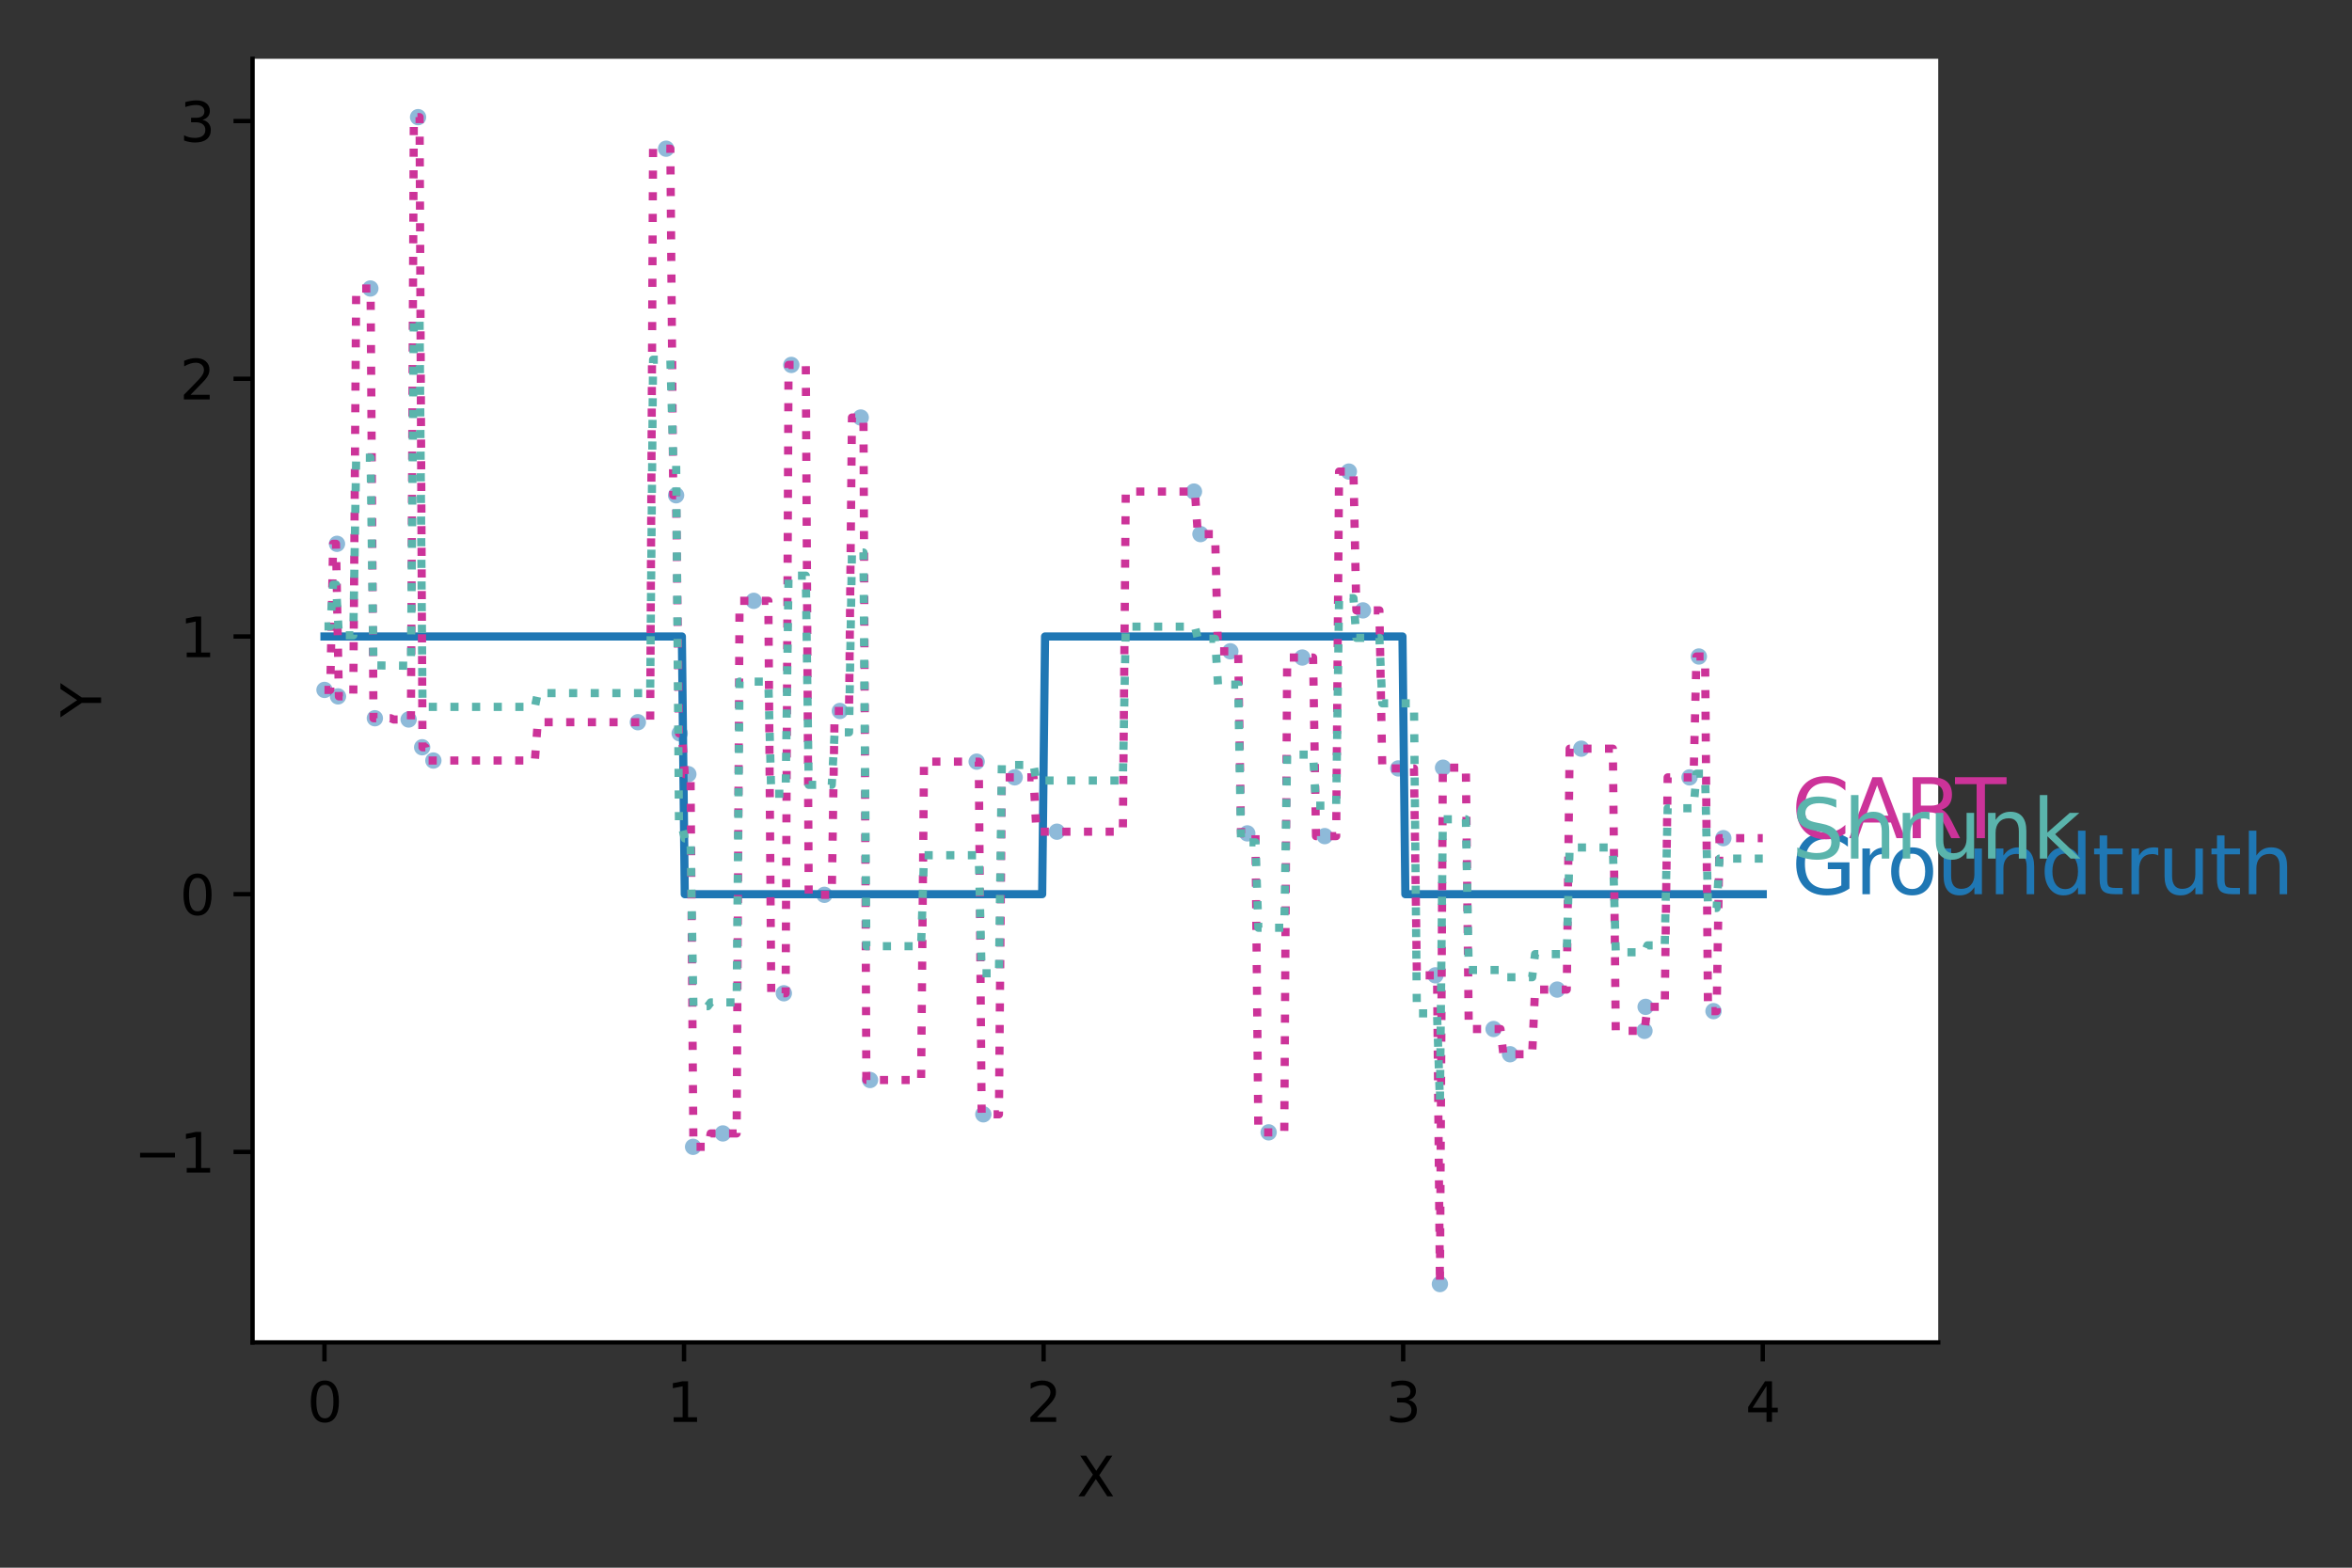<?xml version="1.0" encoding="utf-8" standalone="no"?>
<!DOCTYPE svg PUBLIC "-//W3C//DTD SVG 1.1//EN"
  "http://www.w3.org/Graphics/SVG/1.1/DTD/svg11.dtd">
<svg height="288pt" version="1.1" viewBox="0 0 432 288" width="432pt" xmlns="http://www.w3.org/2000/svg" xmlns:xlink="http://www.w3.org/1999/xlink">
 <rect x="0" y="0" width="432" height="288" fill="#333333" stroke="none"/>
 <defs>
  <style type="text/css">*{stroke-linecap:butt;stroke-linejoin:round;}</style>
 </defs>
 <g id="figure_1">
  <g id="patch_1">
   <path d="M 0 288 
L 432 288 
L 432 0 
L 0 0 
z
" style="fill:none;"/>
  </g>
  <g id="axes_1">
   <g id="patch_2">
    <path d="M 46.388 246.616 
L 356.001 246.616 
L 356.001 10.8 
L 46.388 10.8 
z
" style="fill:#ffffff;"/>
   </g>
   <g id="matplotlib.axis_1">
    <g id="xtick_1">
     <g id="line2d_1">
      <defs>
       <path d="M 0 0 
L 0 3.5 
" id="m88d612ea85" style="stroke:#000000;stroke-width:0.8;"/>
      </defs>
      <g>
       <use style="stroke:#000000;stroke-width:0.8;" x="59.597" xlink:href="#m88d612ea85" y="246.616"/>
      </g>
     </g>
     <g id="text_1">
      <!-- 0 -->
      <g transform="translate(56.415 261.214)scale(0.1 -0.1)">
       <defs>
        <path d="M 2034 4250 
Q 1547 4250 1301 3770 
Q 1056 3291 1056 2328 
Q 1056 1369 1301 889 
Q 1547 409 2034 409 
Q 2525 409 2770 889 
Q 3016 1369 3016 2328 
Q 3016 3291 2770 3770 
Q 2525 4250 2034 4250 
z
M 2034 4750 
Q 2819 4750 3233 4129 
Q 3647 3509 3647 2328 
Q 3647 1150 3233 529 
Q 2819 -91 2034 -91 
Q 1250 -91 836 529 
Q 422 1150 422 2328 
Q 422 3509 836 4129 
Q 1250 4750 2034 4750 
z
" id="DejaVuSans-30" transform="scale(0.016)"/>
       </defs>
       <use xlink:href="#DejaVuSans-30"/>
      </g>
     </g>
    </g>
    <g id="xtick_2">
     <g id="line2d_2">
      <g>
       <use style="stroke:#000000;stroke-width:0.8;" x="125.64" xlink:href="#m88d612ea85" y="246.616"/>
      </g>
     </g>
     <g id="text_2">
      <!-- 1 -->
      <g transform="translate(122.459 261.214)scale(0.1 -0.1)">
       <defs>
        <path d="M 794 531 
L 1825 531 
L 1825 4091 
L 703 3866 
L 703 4441 
L 1819 4666 
L 2450 4666 
L 2450 531 
L 3481 531 
L 3481 0 
L 794 0 
L 794 531 
z
" id="DejaVuSans-31" transform="scale(0.016)"/>
       </defs>
       <use xlink:href="#DejaVuSans-31"/>
      </g>
     </g>
    </g>
    <g id="xtick_3">
     <g id="line2d_3">
      <g>
       <use style="stroke:#000000;stroke-width:0.8;" x="191.684" xlink:href="#m88d612ea85" y="246.616"/>
      </g>
     </g>
     <g id="text_3">
      <!-- 2 -->
      <g transform="translate(188.503 261.214)scale(0.1 -0.1)">
       <defs>
        <path d="M 1228 531 
L 3431 531 
L 3431 0 
L 469 0 
L 469 531 
Q 828 903 1448 1529 
Q 2069 2156 2228 2338 
Q 2531 2678 2651 2914 
Q 2772 3150 2772 3378 
Q 2772 3750 2511 3984 
Q 2250 4219 1831 4219 
Q 1534 4219 1204 4116 
Q 875 4013 500 3803 
L 500 4441 
Q 881 4594 1212 4672 
Q 1544 4750 1819 4750 
Q 2544 4750 2975 4387 
Q 3406 4025 3406 3419 
Q 3406 3131 3298 2873 
Q 3191 2616 2906 2266 
Q 2828 2175 2409 1742 
Q 1991 1309 1228 531 
z
" id="DejaVuSans-32" transform="scale(0.016)"/>
       </defs>
       <use xlink:href="#DejaVuSans-32"/>
      </g>
     </g>
    </g>
    <g id="xtick_4">
     <g id="line2d_4">
      <g>
       <use style="stroke:#000000;stroke-width:0.8;" x="257.728" xlink:href="#m88d612ea85" y="246.616"/>
      </g>
     </g>
     <g id="text_4">
      <!-- 3 -->
      <g transform="translate(254.547 261.214)scale(0.1 -0.1)">
       <defs>
        <path d="M 2597 2516 
Q 3050 2419 3304 2112 
Q 3559 1806 3559 1356 
Q 3559 666 3084 287 
Q 2609 -91 1734 -91 
Q 1441 -91 1130 -33 
Q 819 25 488 141 
L 488 750 
Q 750 597 1062 519 
Q 1375 441 1716 441 
Q 2309 441 2620 675 
Q 2931 909 2931 1356 
Q 2931 1769 2642 2001 
Q 2353 2234 1838 2234 
L 1294 2234 
L 1294 2753 
L 1863 2753 
Q 2328 2753 2575 2939 
Q 2822 3125 2822 3475 
Q 2822 3834 2567 4026 
Q 2313 4219 1838 4219 
Q 1578 4219 1281 4162 
Q 984 4106 628 3988 
L 628 4550 
Q 988 4650 1302 4700 
Q 1616 4750 1894 4750 
Q 2613 4750 3031 4423 
Q 3450 4097 3450 3541 
Q 3450 3153 3228 2886 
Q 3006 2619 2597 2516 
z
" id="DejaVuSans-33" transform="scale(0.016)"/>
       </defs>
       <use xlink:href="#DejaVuSans-33"/>
      </g>
     </g>
    </g>
    <g id="xtick_5">
     <g id="line2d_5">
      <g>
       <use style="stroke:#000000;stroke-width:0.8;" x="323.772" xlink:href="#m88d612ea85" y="246.616"/>
      </g>
     </g>
     <g id="text_5">
      <!-- 4 -->
      <g transform="translate(320.59 261.214)scale(0.1 -0.1)">
       <defs>
        <path d="M 2419 4116 
L 825 1625 
L 2419 1625 
L 2419 4116 
z
M 2253 4666 
L 3047 4666 
L 3047 1625 
L 3713 1625 
L 3713 1100 
L 3047 1100 
L 3047 0 
L 2419 0 
L 2419 1100 
L 313 1100 
L 313 1709 
L 2253 4666 
z
" id="DejaVuSans-34" transform="scale(0.016)"/>
       </defs>
       <use xlink:href="#DejaVuSans-34"/>
      </g>
     </g>
    </g>
    <g id="text_6">
     <!-- X -->
     <g transform="translate(197.77 274.893)scale(0.1 -0.1)">
      <defs>
       <path d="M 403 4666 
L 1081 4666 
L 2241 2931 
L 3406 4666 
L 4084 4666 
L 2584 2425 
L 4184 0 
L 3506 0 
L 2194 1984 
L 872 0 
L 191 0 
L 1856 2491 
L 403 4666 
z
" id="DejaVuSans-58" transform="scale(0.016)"/>
      </defs>
      <use xlink:href="#DejaVuSans-58"/>
     </g>
    </g>
   </g>
   <g id="matplotlib.axis_2">
    <g id="ytick_1">
     <g id="line2d_6">
      <defs>
       <path d="M 0 0 
L -3.5 0 
" id="m5447506911" style="stroke:#000000;stroke-width:0.8;"/>
      </defs>
      <g>
       <use style="stroke:#000000;stroke-width:0.8;" x="46.388" xlink:href="#m5447506911" y="211.617"/>
      </g>
     </g>
     <g id="text_7">
      <!-- −1 -->
      <g transform="translate(24.646 215.416)scale(0.1 -0.1)">
       <defs>
        <path d="M 678 2272 
L 4684 2272 
L 4684 1741 
L 678 1741 
L 678 2272 
z
" id="DejaVuSans-2212" transform="scale(0.016)"/>
       </defs>
       <use xlink:href="#DejaVuSans-2212"/>
       <use x="83.789" xlink:href="#DejaVuSans-31"/>
      </g>
     </g>
    </g>
    <g id="ytick_2">
     <g id="line2d_7">
      <g>
       <use style="stroke:#000000;stroke-width:0.8;" x="46.388" xlink:href="#m5447506911" y="164.272"/>
      </g>
     </g>
     <g id="text_8">
      <!-- 0 -->
      <g transform="translate(33.026 168.072)scale(0.1 -0.1)">
       <use xlink:href="#DejaVuSans-30"/>
      </g>
     </g>
    </g>
    <g id="ytick_3">
     <g id="line2d_8">
      <g>
       <use style="stroke:#000000;stroke-width:0.8;" x="46.388" xlink:href="#m5447506911" y="116.928"/>
      </g>
     </g>
     <g id="text_9">
      <!-- 1 -->
      <g transform="translate(33.026 120.727)scale(0.1 -0.1)">
       <use xlink:href="#DejaVuSans-31"/>
      </g>
     </g>
    </g>
    <g id="ytick_4">
     <g id="line2d_9">
      <g>
       <use style="stroke:#000000;stroke-width:0.8;" x="46.388" xlink:href="#m5447506911" y="69.584"/>
      </g>
     </g>
     <g id="text_10">
      <!-- 2 -->
      <g transform="translate(33.026 73.383)scale(0.1 -0.1)">
       <use xlink:href="#DejaVuSans-32"/>
      </g>
     </g>
    </g>
    <g id="ytick_5">
     <g id="line2d_10">
      <g>
       <use style="stroke:#000000;stroke-width:0.8;" x="46.388" xlink:href="#m5447506911" y="22.24"/>
      </g>
     </g>
     <g id="text_11">
      <!-- 3 -->
      <g transform="translate(33.026 26.039)scale(0.1 -0.1)">
       <use xlink:href="#DejaVuSans-33"/>
      </g>
     </g>
    </g>
    <g id="text_12">
     <!-- Y -->
     <g transform="translate(18.566 131.762)rotate(-90)scale(0.1 -0.1)">
      <defs>
       <path d="M -13 4666 
L 666 4666 
L 1959 2747 
L 3244 4666 
L 3922 4666 
L 2272 2222 
L 2272 0 
L 1638 0 
L 1638 2222 
L -13 4666 
z
" id="DejaVuSans-59" transform="scale(0.016)"/>
      </defs>
      <use xlink:href="#DejaVuSans-59"/>
     </g>
    </g>
   </g>
   <g id="line2d_11">
    <defs>
     <path d="M 0 1.5 
C 0.398 1.5 0.779 1.342 1.061 1.061 
C 1.342 0.779 1.5 0.398 1.5 0 
C 1.5 -0.398 1.342 -0.779 1.061 -1.061 
C 0.779 -1.342 0.398 -1.5 0 -1.5 
C -0.398 -1.5 -0.779 -1.342 -1.061 -1.061 
C -1.342 -0.779 -1.5 -0.398 -1.5 0 
C -1.5 0.398 -1.342 0.779 -1.061 1.061 
C -0.779 1.342 -0.398 1.5 0 1.5 
z
" id="m12febdc190"/>
    </defs>
    <g clip-path="url(#p213bc5f3c3)">
     <use style="fill:#1f77b4;fill-opacity:0.5;" x="265.046" xlink:href="#m12febdc190" y="141.032"/>
     <use style="fill:#1f77b4;fill-opacity:0.5;" x="122.349" xlink:href="#m12febdc190" y="27.318"/>
     <use style="fill:#1f77b4;fill-opacity:0.5;" x="277.35" xlink:href="#m12febdc190" y="193.672"/>
     <use style="fill:#1f77b4;fill-opacity:0.5;" x="314.723" xlink:href="#m12febdc190" y="185.755"/>
     <use style="fill:#1f77b4;fill-opacity:0.5;" x="316.534" xlink:href="#m12febdc190" y="153.977"/>
     <use style="fill:#1f77b4;fill-opacity:0.5;" x="179.387" xlink:href="#m12febdc190" y="139.922"/>
     <use style="fill:#1f77b4;fill-opacity:0.5;" x="220.49" xlink:href="#m12febdc190" y="98.121"/>
     <use style="fill:#1f77b4;fill-opacity:0.5;" x="264.471" xlink:href="#m12febdc190" y="235.897"/>
     <use style="fill:#1f77b4;fill-opacity:0.5;" x="229.095" xlink:href="#m12febdc190" y="153.101"/>
     <use style="fill:#1f77b4;fill-opacity:0.5;" x="250.336" xlink:href="#m12febdc190" y="112.134"/>
     <use style="fill:#1f77b4;fill-opacity:0.5;" x="68.853" xlink:href="#m12febdc190" y="131.949"/>
     <use style="fill:#1f77b4;fill-opacity:0.5;" x="138.44" xlink:href="#m12febdc190" y="110.379"/>
     <use style="fill:#1f77b4;fill-opacity:0.5;" x="75.054" xlink:href="#m12febdc190" y="132.179"/>
     <use style="fill:#1f77b4;fill-opacity:0.5;" x="286.011" xlink:href="#m12febdc190" y="181.795"/>
     <use style="fill:#1f77b4;fill-opacity:0.5;" x="158.095" xlink:href="#m12febdc190" y="76.704"/>
     <use style="fill:#1f77b4;fill-opacity:0.5;" x="239.196" xlink:href="#m12febdc190" y="120.794"/>
     <use style="fill:#1f77b4;fill-opacity:0.5;" x="127.299" xlink:href="#m12febdc190" y="210.683"/>
     <use style="fill:#1f77b4;fill-opacity:0.5;" x="151.419" xlink:href="#m12febdc190" y="164.386"/>
     <use style="fill:#1f77b4;fill-opacity:0.5;" x="62.083" xlink:href="#m12febdc190" y="127.932"/>
     <use style="fill:#1f77b4;fill-opacity:0.5;" x="154.26" xlink:href="#m12febdc190" y="130.612"/>
     <use style="fill:#1f77b4;fill-opacity:0.5;" x="310.324" xlink:href="#m12febdc190" y="142.818"/>
     <use style="fill:#1f77b4;fill-opacity:0.5;" x="117.16" xlink:href="#m12febdc190" y="132.678"/>
     <use style="fill:#1f77b4;fill-opacity:0.5;" x="143.972" xlink:href="#m12febdc190" y="182.474"/>
     <use style="fill:#1f77b4;fill-opacity:0.5;" x="302.049" xlink:href="#m12febdc190" y="189.38"/>
     <use style="fill:#1f77b4;fill-opacity:0.5;" x="68.025" xlink:href="#m12febdc190" y="52.999"/>
     <use style="fill:#1f77b4;fill-opacity:0.5;" x="76.79" xlink:href="#m12febdc190" y="21.519"/>
     <use style="fill:#1f77b4;fill-opacity:0.5;" x="225.982" xlink:href="#m12febdc190" y="119.652"/>
     <use style="fill:#1f77b4;fill-opacity:0.5;" x="290.436" xlink:href="#m12febdc190" y="137.539"/>
     <use style="fill:#1f77b4;fill-opacity:0.5;" x="61.899" xlink:href="#m12febdc190" y="99.906"/>
     <use style="fill:#1f77b4;fill-opacity:0.5;" x="256.824" xlink:href="#m12febdc190" y="141.167"/>
     <use style="fill:#1f77b4;fill-opacity:0.5;" x="274.329" xlink:href="#m12febdc190" y="189.041"/>
     <use style="fill:#1f77b4;fill-opacity:0.5;" x="79.599" xlink:href="#m12febdc190" y="139.718"/>
     <use style="fill:#1f77b4;fill-opacity:0.5;" x="233.016" xlink:href="#m12febdc190" y="208.026"/>
     <use style="fill:#1f77b4;fill-opacity:0.5;" x="194.131" xlink:href="#m12febdc190" y="152.789"/>
     <use style="fill:#1f77b4;fill-opacity:0.5;" x="186.37" xlink:href="#m12febdc190" y="142.803"/>
     <use style="fill:#1f77b4;fill-opacity:0.5;" x="312.035" xlink:href="#m12febdc190" y="120.605"/>
     <use style="fill:#1f77b4;fill-opacity:0.5;" x="59.6" xlink:href="#m12febdc190" y="126.745"/>
     <use style="fill:#1f77b4;fill-opacity:0.5;" x="124.842" xlink:href="#m12febdc190" y="134.726"/>
     <use style="fill:#1f77b4;fill-opacity:0.5;" x="247.751" xlink:href="#m12febdc190" y="86.633"/>
     <use style="fill:#1f77b4;fill-opacity:0.5;" x="145.343" xlink:href="#m12febdc190" y="67.042"/>
     <use style="fill:#1f77b4;fill-opacity:0.5;" x="132.772" xlink:href="#m12febdc190" y="208.224"/>
     <use style="fill:#1f77b4;fill-opacity:0.5;" x="243.316" xlink:href="#m12febdc190" y="153.604"/>
     <use style="fill:#1f77b4;fill-opacity:0.5;" x="302.255" xlink:href="#m12febdc190" y="184.969"/>
     <use style="fill:#1f77b4;fill-opacity:0.5;" x="124.181" xlink:href="#m12febdc190" y="90.987"/>
     <use style="fill:#1f77b4;fill-opacity:0.5;" x="180.612" xlink:href="#m12febdc190" y="204.711"/>
     <use style="fill:#1f77b4;fill-opacity:0.5;" x="126.431" xlink:href="#m12febdc190" y="142.226"/>
     <use style="fill:#1f77b4;fill-opacity:0.5;" x="159.807" xlink:href="#m12febdc190" y="198.408"/>
     <use style="fill:#1f77b4;fill-opacity:0.5;" x="219.301" xlink:href="#m12febdc190" y="90.308"/>
     <use style="fill:#1f77b4;fill-opacity:0.5;" x="263.64" xlink:href="#m12febdc190" y="179.179"/>
     <use style="fill:#1f77b4;fill-opacity:0.5;" x="77.539" xlink:href="#m12febdc190" y="137.281"/>
    </g>
   </g>
   <g id="line2d_12">
    <path clip-path="url(#p213bc5f3c3)" d="M 59.597 116.928 
L 125.243 116.928 
L 125.773 164.272 
L 191.42 164.272 
L 191.949 116.928 
L 257.596 116.928 
L 258.125 164.272 
L 323.772 164.272 
L 323.772 164.272 
" style="fill:none;stroke:#1f77b4;stroke-linecap:square;stroke-width:1.5;"/>
   </g>
   <g id="line2d_13">
    <path clip-path="url(#p213bc5f3c3)" d="M 59.597 126.745 
L 60.656 126.745 
L 61.185 99.906 
L 61.714 99.906 
L 62.244 127.932 
L 64.891 127.932 
L 65.42 52.999 
L 68.067 52.999 
L 68.597 131.949 
L 71.773 131.949 
L 72.303 132.179 
L 75.479 132.179 
L 76.008 21.519 
L 77.067 21.519 
L 77.597 137.281 
L 78.126 137.281 
L 78.655 139.718 
L 98.244 139.718 
L 98.773 132.678 
L 119.42 132.678 
L 119.949 27.318 
L 123.126 27.318 
L 123.655 90.987 
L 124.185 90.987 
L 124.714 134.726 
L 125.243 134.726 
L 125.773 142.226 
L 126.832 142.226 
L 127.361 210.683 
L 130.008 210.683 
L 130.538 208.224 
L 135.302 208.224 
L 135.832 110.379 
L 141.126 110.379 
L 141.655 182.474 
L 144.302 182.474 
L 144.832 67.042 
L 148.008 67.042 
L 148.537 164.386 
L 152.773 164.386 
L 153.302 130.612 
L 155.949 130.612 
L 156.479 76.704 
L 158.596 76.704 
L 159.126 198.408 
L 169.184 198.408 
L 169.714 139.922 
L 179.773 139.922 
L 180.302 204.711 
L 183.478 204.711 
L 184.008 142.803 
L 189.831 142.803 
L 190.361 152.789 
L 206.243 152.789 
L 206.772 90.308 
L 219.478 90.308 
L 220.008 98.121 
L 223.184 98.121 
L 223.713 119.652 
L 227.419 119.652 
L 227.949 153.101 
L 230.596 153.101 
L 231.125 208.026 
L 235.89 208.026 
L 236.419 120.794 
L 241.184 120.794 
L 241.713 153.604 
L 245.419 153.604 
L 245.949 86.633 
L 248.596 86.633 
L 249.125 112.134 
L 253.36 112.134 
L 253.89 141.167 
L 259.713 141.167 
L 260.243 179.179 
L 263.948 179.179 
L 264.478 235.897 
L 265.007 141.032 
L 269.243 141.032 
L 269.772 189.041 
L 275.595 189.041 
L 276.125 193.672 
L 281.419 193.672 
L 281.948 181.795 
L 287.772 181.795 
L 288.301 137.539 
L 296.242 137.539 
L 296.772 189.38 
L 302.066 189.38 
L 302.595 184.969 
L 305.772 184.969 
L 306.301 142.818 
L 311.066 142.818 
L 311.595 120.605 
L 313.183 120.605 
L 313.713 185.755 
L 315.301 185.755 
L 315.831 153.977 
L 323.772 153.977 
L 323.772 153.977 
" style="fill:none;stroke:#cc3399;stroke-dasharray:1.5,2.475;stroke-dashoffset:0;stroke-width:1.5;"/>
   </g>
   <g id="line2d_14">
    <path clip-path="url(#p213bc5f3c3)" d="M 59.597 115.069 
L 60.656 115.069 
L 61.185 107.401 
L 61.714 107.401 
L 62.244 116.713 
L 64.891 116.713 
L 65.42 84.085 
L 68.067 84.085 
L 68.597 122.24 
L 75.479 122.305 
L 76.008 58.55 
L 77.067 58.55 
L 77.597 129.163 
L 78.126 129.163 
L 78.655 129.86 
L 98.244 129.86 
L 98.773 127.329 
L 119.42 127.329 
L 119.949 66.078 
L 123.126 66.078 
L 123.655 84.27 
L 124.185 84.27 
L 124.714 151.882 
L 125.243 151.882 
L 125.773 154.025 
L 126.832 154.025 
L 127.361 184.85 
L 130.008 184.85 
L 130.538 184.148 
L 135.302 184.148 
L 135.832 125.22 
L 141.126 125.22 
L 141.655 145.819 
L 144.302 145.819 
L 144.832 105.75 
L 148.008 105.75 
L 148.537 144.188 
L 152.773 144.188 
L 153.302 134.538 
L 155.949 134.538 
L 156.479 101.499 
L 158.596 101.499 
L 159.126 173.825 
L 169.184 173.825 
L 169.714 157.115 
L 179.773 157.115 
L 180.302 178.8 
L 183.478 178.8 
L 184.008 140.536 
L 189.831 140.536 
L 190.361 143.389 
L 206.243 143.389 
L 206.772 115.116 
L 219.478 115.116 
L 220.008 117.348 
L 223.184 117.348 
L 223.713 125.771 
L 227.419 125.771 
L 227.949 154.745 
L 230.596 154.745 
L 231.125 170.438 
L 235.89 170.438 
L 236.419 138.631 
L 241.184 138.631 
L 241.713 148.005 
L 245.419 148.005 
L 245.949 109.895 
L 248.596 109.895 
L 249.125 117.181 
L 253.36 117.181 
L 253.89 129.207 
L 259.713 129.207 
L 260.243 186.161 
L 263.948 186.161 
L 264.478 202.366 
L 265.007 150.507 
L 269.243 150.507 
L 269.772 178.205 
L 275.595 178.205 
L 276.125 179.529 
L 281.419 179.529 
L 281.948 175.282 
L 287.772 175.282 
L 288.301 155.696 
L 296.242 155.696 
L 296.772 174.939 
L 302.066 174.939 
L 302.595 173.679 
L 305.772 173.679 
L 306.301 148.484 
L 311.066 148.484 
L 311.595 142.137 
L 313.183 142.137 
L 313.713 166.808 
L 315.301 166.808 
L 315.831 157.728 
L 323.772 157.728 
L 323.772 157.728 
" style="fill:none;stroke:#5ab4ac;stroke-dasharray:1.5,2.475;stroke-dashoffset:0;stroke-width:1.5;"/>
   </g>
   <g id="patch_3">
    <path d="M 46.388 246.616 
L 46.388 10.8 
" style="fill:none;stroke:#000000;stroke-linecap:square;stroke-linejoin:miter;stroke-width:0.8;"/>
   </g>
   <g id="patch_4">
    <path d="M 46.388 246.616 
L 356.001 246.616 
" style="fill:none;stroke:#000000;stroke-linecap:square;stroke-linejoin:miter;stroke-width:0.8;"/>
   </g>
   <g id="text_13">
    <!-- Groundtruth -->
    <g style="fill:#1f77b4;" transform="translate(329.055 164.272)scale(0.15 -0.15)">
     <defs>
      <path d="M 3809 666 
L 3809 1919 
L 2778 1919 
L 2778 2438 
L 4434 2438 
L 4434 434 
Q 4069 175 3628 42 
Q 3188 -91 2688 -91 
Q 1594 -91 976 548 
Q 359 1188 359 2328 
Q 359 3472 976 4111 
Q 1594 4750 2688 4750 
Q 3144 4750 3555 4637 
Q 3966 4525 4313 4306 
L 4313 3634 
Q 3963 3931 3569 4081 
Q 3175 4231 2741 4231 
Q 1884 4231 1454 3753 
Q 1025 3275 1025 2328 
Q 1025 1384 1454 906 
Q 1884 428 2741 428 
Q 3075 428 3337 486 
Q 3600 544 3809 666 
z
" id="DejaVuSans-47" transform="scale(0.016)"/>
      <path d="M 2631 2963 
Q 2534 3019 2420 3045 
Q 2306 3072 2169 3072 
Q 1681 3072 1420 2755 
Q 1159 2438 1159 1844 
L 1159 0 
L 581 0 
L 581 3500 
L 1159 3500 
L 1159 2956 
Q 1341 3275 1631 3429 
Q 1922 3584 2338 3584 
Q 2397 3584 2469 3576 
Q 2541 3569 2628 3553 
L 2631 2963 
z
" id="DejaVuSans-72" transform="scale(0.016)"/>
      <path d="M 1959 3097 
Q 1497 3097 1228 2736 
Q 959 2375 959 1747 
Q 959 1119 1226 758 
Q 1494 397 1959 397 
Q 2419 397 2687 759 
Q 2956 1122 2956 1747 
Q 2956 2369 2687 2733 
Q 2419 3097 1959 3097 
z
M 1959 3584 
Q 2709 3584 3137 3096 
Q 3566 2609 3566 1747 
Q 3566 888 3137 398 
Q 2709 -91 1959 -91 
Q 1206 -91 779 398 
Q 353 888 353 1747 
Q 353 2609 779 3096 
Q 1206 3584 1959 3584 
z
" id="DejaVuSans-6f" transform="scale(0.016)"/>
      <path d="M 544 1381 
L 544 3500 
L 1119 3500 
L 1119 1403 
Q 1119 906 1312 657 
Q 1506 409 1894 409 
Q 2359 409 2629 706 
Q 2900 1003 2900 1516 
L 2900 3500 
L 3475 3500 
L 3475 0 
L 2900 0 
L 2900 538 
Q 2691 219 2414 64 
Q 2138 -91 1772 -91 
Q 1169 -91 856 284 
Q 544 659 544 1381 
z
M 1991 3584 
L 1991 3584 
z
" id="DejaVuSans-75" transform="scale(0.016)"/>
      <path d="M 3513 2113 
L 3513 0 
L 2938 0 
L 2938 2094 
Q 2938 2591 2744 2837 
Q 2550 3084 2163 3084 
Q 1697 3084 1428 2787 
Q 1159 2491 1159 1978 
L 1159 0 
L 581 0 
L 581 3500 
L 1159 3500 
L 1159 2956 
Q 1366 3272 1645 3428 
Q 1925 3584 2291 3584 
Q 2894 3584 3203 3211 
Q 3513 2838 3513 2113 
z
" id="DejaVuSans-6e" transform="scale(0.016)"/>
      <path d="M 2906 2969 
L 2906 4863 
L 3481 4863 
L 3481 0 
L 2906 0 
L 2906 525 
Q 2725 213 2448 61 
Q 2172 -91 1784 -91 
Q 1150 -91 751 415 
Q 353 922 353 1747 
Q 353 2572 751 3078 
Q 1150 3584 1784 3584 
Q 2172 3584 2448 3432 
Q 2725 3281 2906 2969 
z
M 947 1747 
Q 947 1113 1208 752 
Q 1469 391 1925 391 
Q 2381 391 2643 752 
Q 2906 1113 2906 1747 
Q 2906 2381 2643 2742 
Q 2381 3103 1925 3103 
Q 1469 3103 1208 2742 
Q 947 2381 947 1747 
z
" id="DejaVuSans-64" transform="scale(0.016)"/>
      <path d="M 1172 4494 
L 1172 3500 
L 2356 3500 
L 2356 3053 
L 1172 3053 
L 1172 1153 
Q 1172 725 1289 603 
Q 1406 481 1766 481 
L 2356 481 
L 2356 0 
L 1766 0 
Q 1100 0 847 248 
Q 594 497 594 1153 
L 594 3053 
L 172 3053 
L 172 3500 
L 594 3500 
L 594 4494 
L 1172 4494 
z
" id="DejaVuSans-74" transform="scale(0.016)"/>
      <path d="M 3513 2113 
L 3513 0 
L 2938 0 
L 2938 2094 
Q 2938 2591 2744 2837 
Q 2550 3084 2163 3084 
Q 1697 3084 1428 2787 
Q 1159 2491 1159 1978 
L 1159 0 
L 581 0 
L 581 4863 
L 1159 4863 
L 1159 2956 
Q 1366 3272 1645 3428 
Q 1925 3584 2291 3584 
Q 2894 3584 3203 3211 
Q 3513 2838 3513 2113 
z
" id="DejaVuSans-68" transform="scale(0.016)"/>
     </defs>
     <use xlink:href="#DejaVuSans-47"/>
     <use x="77.49" xlink:href="#DejaVuSans-72"/>
     <use x="116.354" xlink:href="#DejaVuSans-6f"/>
     <use x="177.535" xlink:href="#DejaVuSans-75"/>
     <use x="240.914" xlink:href="#DejaVuSans-6e"/>
     <use x="304.293" xlink:href="#DejaVuSans-64"/>
     <use x="367.77" xlink:href="#DejaVuSans-74"/>
     <use x="406.979" xlink:href="#DejaVuSans-72"/>
     <use x="448.092" xlink:href="#DejaVuSans-75"/>
     <use x="511.471" xlink:href="#DejaVuSans-74"/>
     <use x="550.68" xlink:href="#DejaVuSans-68"/>
    </g>
   </g>
   <g id="text_14">
    <!-- CART -->
    <g style="fill:#cc3399;" transform="translate(329.055 153.977)scale(0.15 -0.15)">
     <defs>
      <path d="M 4122 4306 
L 4122 3641 
Q 3803 3938 3442 4084 
Q 3081 4231 2675 4231 
Q 1875 4231 1450 3742 
Q 1025 3253 1025 2328 
Q 1025 1406 1450 917 
Q 1875 428 2675 428 
Q 3081 428 3442 575 
Q 3803 722 4122 1019 
L 4122 359 
Q 3791 134 3420 21 
Q 3050 -91 2638 -91 
Q 1578 -91 968 557 
Q 359 1206 359 2328 
Q 359 3453 968 4101 
Q 1578 4750 2638 4750 
Q 3056 4750 3426 4639 
Q 3797 4528 4122 4306 
z
" id="DejaVuSans-43" transform="scale(0.016)"/>
      <path d="M 2188 4044 
L 1331 1722 
L 3047 1722 
L 2188 4044 
z
M 1831 4666 
L 2547 4666 
L 4325 0 
L 3669 0 
L 3244 1197 
L 1141 1197 
L 716 0 
L 50 0 
L 1831 4666 
z
" id="DejaVuSans-41" transform="scale(0.016)"/>
      <path d="M 2841 2188 
Q 3044 2119 3236 1894 
Q 3428 1669 3622 1275 
L 4263 0 
L 3584 0 
L 2988 1197 
Q 2756 1666 2539 1819 
Q 2322 1972 1947 1972 
L 1259 1972 
L 1259 0 
L 628 0 
L 628 4666 
L 2053 4666 
Q 2853 4666 3247 4331 
Q 3641 3997 3641 3322 
Q 3641 2881 3436 2590 
Q 3231 2300 2841 2188 
z
M 1259 4147 
L 1259 2491 
L 2053 2491 
Q 2509 2491 2742 2702 
Q 2975 2913 2975 3322 
Q 2975 3731 2742 3939 
Q 2509 4147 2053 4147 
L 1259 4147 
z
" id="DejaVuSans-52" transform="scale(0.016)"/>
      <path d="M -19 4666 
L 3928 4666 
L 3928 4134 
L 2272 4134 
L 2272 0 
L 1638 0 
L 1638 4134 
L -19 4134 
L -19 4666 
z
" id="DejaVuSans-54" transform="scale(0.016)"/>
     </defs>
     <use xlink:href="#DejaVuSans-43"/>
     <use x="69.824" xlink:href="#DejaVuSans-41"/>
     <use x="138.232" xlink:href="#DejaVuSans-52"/>
     <use x="200.465" xlink:href="#DejaVuSans-54"/>
    </g>
   </g>
   <g id="text_15">
    <!-- Shrunk -->
    <g style="fill:#5ab4ac;" transform="translate(329.055 157.728)scale(0.15 -0.15)">
     <defs>
      <path d="M 3425 4513 
L 3425 3897 
Q 3066 4069 2747 4153 
Q 2428 4238 2131 4238 
Q 1616 4238 1336 4038 
Q 1056 3838 1056 3469 
Q 1056 3159 1242 3001 
Q 1428 2844 1947 2747 
L 2328 2669 
Q 3034 2534 3370 2195 
Q 3706 1856 3706 1288 
Q 3706 609 3251 259 
Q 2797 -91 1919 -91 
Q 1588 -91 1214 -16 
Q 841 59 441 206 
L 441 856 
Q 825 641 1194 531 
Q 1563 422 1919 422 
Q 2459 422 2753 634 
Q 3047 847 3047 1241 
Q 3047 1584 2836 1778 
Q 2625 1972 2144 2069 
L 1759 2144 
Q 1053 2284 737 2584 
Q 422 2884 422 3419 
Q 422 4038 858 4394 
Q 1294 4750 2059 4750 
Q 2388 4750 2728 4690 
Q 3069 4631 3425 4513 
z
" id="DejaVuSans-53" transform="scale(0.016)"/>
      <path d="M 581 4863 
L 1159 4863 
L 1159 1991 
L 2875 3500 
L 3609 3500 
L 1753 1863 
L 3688 0 
L 2938 0 
L 1159 1709 
L 1159 0 
L 581 0 
L 581 4863 
z
" id="DejaVuSans-6b" transform="scale(0.016)"/>
     </defs>
     <use xlink:href="#DejaVuSans-53"/>
     <use x="63.477" xlink:href="#DejaVuSans-68"/>
     <use x="126.855" xlink:href="#DejaVuSans-72"/>
     <use x="167.969" xlink:href="#DejaVuSans-75"/>
     <use x="231.348" xlink:href="#DejaVuSans-6e"/>
     <use x="294.727" xlink:href="#DejaVuSans-6b"/>
    </g>
   </g>
  </g>
 </g>
 <defs>
  <clipPath id="p213bc5f3c3">
   <rect height="235.816" width="309.613" x="46.388" y="10.8"/>
  </clipPath>
 </defs>
</svg>
